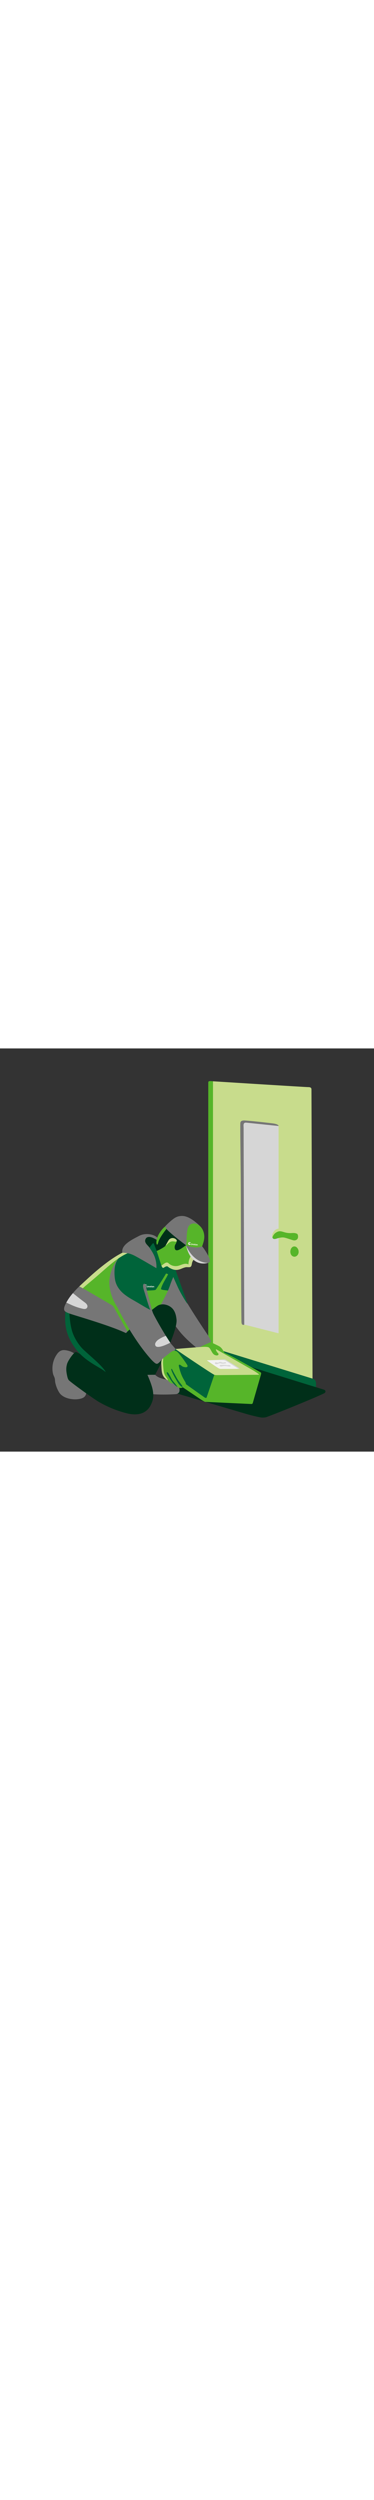 <svg xmlns="http://www.w3.org/2000/svg" xmlns:xlink="http://www.w3.org/1999/xlink" xml:space="preserve" width="128" viewBox="0 0 793.7 854.85"><rect x="0" y="0" width="793.7" height="854.85" fill="#333333" stroke="none"/><defs><path id="reuse-0" d="M0 641.14h595.28V0H0Z"/></defs><defs><clipPath id="a" clipPathUnits="userSpaceOnUse"><use xlink:href="#reuse-0"/></clipPath><clipPath id="b" clipPathUnits="userSpaceOnUse"><use xlink:href="#reuse-0"/></clipPath></defs><g clip-path="url(#a)" transform="matrix(1.333 0 0 -1.333 0 854.85)"><path fill="#c8dc8c" d="m495.88 575.79 1.68-459.73-166 51.16 1.23 418.15 6.3 3.66s147.34-9.28 151.9-9.28c4.56 0 4.9-2.14 4.9-3.96"/><path fill="#d6d6d6" d="m388.88 202.06 54.63-13.92v329.78l-55.74 7.22-1.8-5.1z"/><path fill="#002f19" d="m333.55 155.17 7.01-2.18 18.68-5.8 26.79-8.33 31.38-9.75c10.8-3.36 22-5.33 32.8-8.7 9.98-3.1 44.77-15.4 52.74-17.88 3.34-1.04 7.35-2.37 10.74-3.34 1.33-.39 2.72-.8 3.74-1.73 1.02-.93 1.34-3.35-1.47-4.76-12.62-6.3-75.1-31.85-91.61-37.72-2.72-.96-7.18-1.03-10.02-.5a279.32 279.32 0 0 0-20.6 4.95l-107.2 31.62c-1.67.5-3.35.96-5 1.48l-47.84 14.98 42.61 3.5z"/><path fill="#56b529" d="M475.36 319.14c.11-.77.11-2.48-.08-3.24-.22-.89-.6-1.73-1.02-2.53a6.53 6.53 0 0 0-1.42-1.7 6.06 6.06 0 0 0-4.07-1.67c-1.69 0-3.26.8-4.42 2a8.54 8.54 0 0 0-1.65 2.9c-.9 3.32-.4 5.2.45 7.46.32.84.94 1.6 1.54 2.26a5.27 5.27 0 0 0 5.62 1.44 4.89 4.89 0 0 0 1.52-.73 9.35 9.35 0 0 0 3.53-6.19M474.18 344.48c-.81 2.18-1.87 3.42-4.13 4.01-2.25.6-4.63.27-6.96.33-5.07.11-9.91 2-14.8 3.36-2.9.8-6.14 1.4-8.8.01-2.68-1.38-4.07-4.37-5.12-7.2-.75-2.03-1.3-4.66.34-6.08 1.44-1.23 3.61-.72 5.42-.16 4.36 1.36 9.02 2.6 13.45 1.48 3.85-.97 8.1-2.56 12.14-3.78 2.42-.73 5-1.02 7.48 1.46 1.48 1.48 1.62 4.84.98 6.57"/><path fill="#767676" d="M443.5 517.92s-37.73 3.89-51.18 5.31c-5.98.63-4.44-4.82-4.47-8.98-.08-10.6 1.03-300.53 1.03-312.19-.75-.7-1.77-.6-2.48-.3-.97.41-1.56 1.2-1.89 3.3-.54 3.45-1 144.87-1.07 198.94-.06 48.62-1.1 98.06-.88 116.8.03 2.98-.03 6.4 7.66 5.86 14.66-1.04 38.26-3.88 43.47-4.51 10.48-1.29 9.82-4.23 9.82-4.23"/><path fill="#00643a" d="M497.56 116.06c7.12-1.94 5.39-9 5.39-13.53-3.4.85-139.11 43.14-139.11 43.14l-20.42 17.94z"/><path fill="#56b529" d="M339.09 155.17h-7.52v431.49c0 2.43 1.13 2.67 2.86 2.67s4.66-.3 4.66-.3z"/><path fill="#c8dc8c" d="M436.74 346.12c1.64 1.92 4.98 3.9 7.49 4.27 3.15.45 6.25-.86 9.32-1.7 2.7-.74 5.51-1.12 8.32-1.14 3.85-.02 7.22.96 11.48-1.35-.85 1.36-1.9 2.22-3.05 2.45-5.17 1-10.63.63-15.56 2.48-3.27 1.22-6.28 3.42-9.77 3.63a10.42 10.42 0 0 1-8.12-3.5c-1.82-2-4.2-6.29-3.6-9.13.1-.52.22-1.05.5-1.58.38 1.91 1.87 4.27 2.99 5.57"/></g><g clip-path="url(#b)" transform="matrix(1.333 0 0 -1.333 0 854.85)"><path fill="#767676" d="M239.9 91.53c18.01-1.47 34.66-.5 40.26-.12 1.12.07 5.06 1.27 5.53 4.65.31 2.22.47 5.12-2.06 7.86-2.79 3-5.38 6.05-8.72 7.61-8.6 4.04-21.1 3.28-27.96 10.72-16.91-.8-56.15 12.95-56.15 12.95l11.4-13.48zM279.37 271.69c.27-.76.55-1.5.85-2.25a123.7 123.7 0 0 1 5.2-11.02c2.38-4.57 4.9-9.05 7.49-13.5 2.91-5.01 5.9-9.97 8.96-14.9 3.15-5.11 6.36-10.19 9.6-15.24a1385.97 1385.97 0 0 1 17.94-27.22c1.25-1.85 2.47-3.66 3.5-5.64a60.2 60.2 0 0 0 2.8-6.25c.47-1.23-.4-1.64-1.3-2.27a22 22 0 0 0-3.72-2.02 101.38 101.38 0 0 1-12.24-6.48c-.18-.11-2.71-1.95-2.82-1.87 0 0-19.17 14.56-30.54 29.25-17.4 22.5-36 48.34-35.66 48.6 7.01 5.33-.06 32.46 6.96 37.79 3.99 3.03 7.36 14.62 12.12 16.1 1.58.49 7.77-14.25 10.86-23.08"/><path fill="#00643a" d="m268.51 294.77 9.64-2.15s20.09-56.44 20.42-57.22a4.5 4.5 0 0 0-1.24 1.2c-2.73 3.7-10.14 16.1-14.12 24.77-5.08 11.07-14.7 33.4-14.7 33.4"/><path fill="#002f19" d="M123.87 236.96s-6.02.66-11.01-1.34c-4.53-1.8-8.21-5.8-5.78-14.45 2.83-10.08.32-24.9 6.46-38.4 6.5-14.29 22.86-27.5 32.07-41.3 17.29-25.92 28.63-49.44 37.6-54.6 2.54-1.46 30.4-17.43 52.44-12.96 2.1.43 4.5.54 5.46 2.6a28.8 28.8 0 0 1 2.73 9.9c.49 4.93-.17 10.96-2.17 17.51-8.53 27.96-33.7 68.01-43.1 90.24-24.99 59.17-74.7 42.8-74.7 42.8"/><path fill="#56b529" d="M203.15 187.14c15.38.12 40.06 14.33 41.63 16.56 1.53 2.17 2.5 12.89 8.64 24.73 5.24 10.1 13.26 25.53 14.08 27.8 6.53 18 6.97 35.02-1.78 41.72-.3 2.85-2.24 7.34-3.6 9.81-5.64 10.17-16.07 14.04-26.87 16.48-10.5 4.98-41.47-8.6-48.07-14.26-5.73-4.92-36.77-26.03-44.6-35.44-.78-.94-11.91-13.32-11.91-13.32s-2.55-2.17 0-4.99c12.83-14.2 55.75-57.45 68.97-67.15.39-.28 1.03-.75 1.15-.47.13.29.32-.55.5-.66.85-.53 1.48-.81 1.86-.8"/><path fill="#002f19" d="m235.82 342.32 8.12-.46 6.49-5.12-.05-7.97.26-10.34-8.62 3.97-11.43 2.1-9.39 12.9zM252.66 233.03c7.08 2.84 15.96.43 21.38-4.94 4.63-4.57 6.3-11.33 7-17.8 2.21-20.13-34.1-88.04-34.1-88.04l-20-.23-35.83 6.66 9.41 59.62s-.6.2-.43.4c.64.79 3.17 2.84 6.07 5.51 12.46 11.48 40.8 36.54 46.5 38.82"/><path fill="#767676" d="M123.99 110.88a81.43 81.43 0 0 1-4.7 6.15c-2.98 3.59-6.98 8.28-6.88 13.23-.83 7.84 8.25 24.09 7.73 24.5-4.45 3.63-10.25 5.79-16.09 6.58-5.94.8-9.92-1.54-13.35-6.37a39.15 39.15 0 0 1-6.35-30.95c.54-2.42 1.76-4.38 2.54-6.63.84-2.4.6-5.42 1.15-7.94A48.87 48.87 0 0 1 94.29 94c5.83-9.4 22.01-12.42 32.72-10.13 2.28.48 4.56 1.2 6.46 2.53 3.27 2.27 3.81 5.6 4.12 9.13.31 3.53-1.15 7.44-4.32 9.3-3.33 1.96-6.97 2.67-9.28 6.05"/><path fill="#002f19" d="M204.09 60.4c34.91-7.17 39.87 20.84 39.87 30.84s-32.98 7.32-32.98 7.32-25.57 18.18-51.48 34.01c-24.14 14.75-26.66 21.17-38.19 25.82-2.8 1.14-12.75-13-14.46-18.69-1.9-6.4-1.68-11.59.25-20.09.45-2 1.02-4.02 2.21-5.7 2.14-3 39.98-30.19 48.06-34.84a173.87 173.87 0 0 1 46.72-18.68"/><path fill="#00643a" d="M115.23 190.26c3.2-9.74 10.35-21.27 17.8-28.22 12.82-11.98 28.03-24.1 34.55-34.03.59-.89.5-1.42-.21-.81-7.77 6.77-29.43 15.26-44 32.72-8 9.6-14.57 21.03-17.39 32.46-3.64 14.76-2.12 29.42-.74 39.22.3 2.13 1.67 3.16 3.5 2.33 1.99-.9.6-25.71 6.5-43.67"/><path fill="#767676" d="M189.59 308.02c-6.4-5.3-10.96-16.2-12.95-22.7-3.92-12.78-2.9-22.22-.37-32.14a76.85 76.85 0 0 1 6.54-16.65c1.39-2.65 2.9-5.24 4.5-7.78 1.3-2.08 1.9-4.14 2.97-6.31 4.34-8.79 9.2-17.31 14.29-25.67 9.73-15.98 20.26-31.77 32.43-46 2.99-3.5 6.1-7.1 9.78-9.9 2.64-2.01 4.3-.94 4.97-.45 2.65 1.95 4.92 4.95 7.29 7.04 6 5.32 12.78 5.67 17.8 10.8.87.88 2.9 2.28 3.06 3.5.2 1.62-6.48 8.08-8.53 11.07-10.55 15.37-26.53 44.02-27.94 47.91-9.66 26.75-17.55 47.37-29.87 68.23-2.87 4.86-10.44 18.82-17.73 16.58-4.94-1.5-2.2 5.82-6.24 2.47"/><path fill="#00643a" d="M250.43 316.94s-.12.06-1.01 2.32c-1.39 3.52-3.82 9.92-4.19 10.81-.6 1.47-1.33 1.82-2.1.97-2.5-2.7-7.47-9.64-6.13-9.12 3.2 1.23-8.44 8.7-10.4 6.89-.8-.75-1.8-1.81-1.44-3 .28-.9 1.35-1.2 1.68-2-4.03-1.97-8.43-3.13-12.44-5.32-3.81-2.09-7.72-.19-11.52-2.25-3.56-1.94-8.18-5.97-10.44-9.37a32.91 32.91 0 0 1-2.89-5.7c-1.53-3.7-1.17-10.53-.7-14.5.16-1.42.55-2.8.93-4.17 1.18-4.22 2.4-8.5 4.64-12.26a44.47 44.47 0 0 1 5.88-7.4c2.08-2.24 4.27-4.47 7.01-5.82 3.95-1.95 7.87-1.04 12.05-1.06 4.05-.03 8.14-.1 12.19.09 3.7.17 15.38.31 16.32 1.34 2.18 2.39 6.2.42 9.44.41 1.4-.7 10.19-1.57 10.19-1.57s2.59 6.43 3.28 8.49c1.04 3.1 2.2 6.18 3.48 9.2.45 1.1.93 2.2 1.31 3.31.2.57.4.42.54.06l.38-.86s-.5 5.3-1.07 6.77c-1.28 3.27-3.68 9.01-5.89 11.86-3.28 4.24-6.14 8.82-9 13.34-2.31 3.65-7.88 4.83-10.1 8.54"/><path fill="#d6d6d6" d="M229.17 263.93c0 .1.09.37.1.4.05.16.12.32.21.46.24.38.6.66 1.02.82.41.16.86.22 1.3.2.4-.03.88-.12 1.21-.37a2.57 2.57 0 0 0 .75-.93c.13-.3.18-.65.2-.97h-.26l-.14.5a1 1 0 0 1-.56.54c-.3.12-.67.18-.97.04-.44-.2-.62-.68-.64-.8-.01-.04-.02-.06-.06-.07h-.14l-.99.05c-.3 0-.6.02-.9.05-.05 0-.13 0-.13.08"/><path fill="#fff5f0" d="M233.67 263.27a1.29 1.29 0 0 0-.56-.76 1.26 1.26 0 0 0-.78-.13c-.6.08-.88.7-.94 1-.02.08-.07.06-.13.07l-.2.01a35.4 35.4 0 0 0-1.4.05c-.13.01-.27.04-.4.02-.1-.01-.07-.14-.07-.21a2.51 2.51 0 0 1 .21-.92c.17-.36.45-.66.8-.84a2.97 2.97 0 0 1 2.47-.23c.48.2.77.55.93.84a2.23 2.23 0 0 1 .33 1.08c0 .02-.03.02-.05.02h-.21M235.97 262.02a.31.31 0 0 0-.29-.15c-.11 0-.28.08-.34.17-.11.17-.08.35-.07.54l.03.18c.04.1.12.2.23.24.1.05.23.05.33 0 .1-.04.16-.1.19-.2a1.67 1.67 0 0 0-.08-.77m.52.82c0 .05-.02.1-.04.16-.1.35-.4.51-.75.52a.7.7 0 0 1-.5-.19v.2c-.14 0-.37 0-.46-.12-.09-.13-.06-.34-.06-.48a48.48 48.48 0 0 1-.05-1.98h.53l.03.7c0-.04.17-.11.2-.13a.9.9 0 0 1 .71.05c.16.09.27.24.33.4.06.16.06.32.08.48.01.12 0 .26-.02.39M237.99 262.3a.8.8 0 0 0-.15-.35.29.29 0 0 0-.07-.08.5.5 0 0 0-.3-.06.38.38 0 0 0-.3.22.6.6 0 0 0-.02.2v.28c0 .1.02.23.09.31.1.13.28.15.44.13.15-.01.23-.08.27-.23a.9.9 0 0 0 .04-.41m.02-.82c.08.04.16.09.23.15.1.1.15.22.18.35.03.13.03.26.03.4a1.64 1.64 0 0 1-.08.51.66.66 0 0 1-.26.34c-.11.06-.23.1-.36.11l-.28.01a.72.72 0 0 1-.54-.17.71.71 0 0 1-.2-.21 2.28 2.28 0 0 1-.08-.92.7.7 0 0 1 .17-.37c.07-.07.12-.13.2-.17.3-.13.7-.17.99-.03M239.79 263.28a.96.96 0 0 1-.35.08c-.12 0-.25 0-.37-.04a.75.75 0 0 1-.43-.36.39.39 0 0 1-.06-.17l.01-.22c.03-.12.1-.24.21-.32.1-.06.2-.1.32-.1h.35c.05 0 .1 0 .15-.02a.2.2 0 0 0 .11-.1c.05-.07.01-.17-.04-.24-.06-.07-.31-.12-.51-.08-.08.02-.15.06-.18.13a.45.45 0 0 0-.02.15h-.38c-.07 0-.07 0-.07-.07l.01-.18a.44.44 0 0 1 .13-.22c.1-.1.25-.15.4-.17.38-.06.89-.08 1.07.31a.74.74 0 0 1-.02.63.5.5 0 0 1-.33.2c-.13.03-.27.03-.4.04a.54.54 0 0 0-.21.06c-.08.03-.14.11-.14.2 0 .08.1.14.16.17.07.02.13.03.2.03.04 0 .09 0 .13-.02a.3.3 0 0 0 .2-.28l.26-.01c.06 0 .16-.02.17.06 0 .06-.02.1-.04.16a.48.48 0 0 1-.07.16.65.65 0 0 1-.26.22M241.02 263.86c.01-.22-.03-.4-.03-.62l.7-.01c.04 0 .06 0 .08-.03.02-.01.03-.03.03-.06a.72.72 0 0 0 0-.27c0-.02-.04-.04-.06-.04h-.78c-.04-.3-.04-.59-.03-.89a.3.3 0 0 1 .09-.2c.05-.05.15-.07.2-.01.04.03.04.09.04.14 0 .01.01.04.04.04h.45v-.03c0-.07 0-.14-.03-.21a.44.44 0 0 0-.1-.2.5.5 0 0 0-.18-.1.88.88 0 0 0-.44-.06.7.7 0 0 0-.4.2.7.7 0 0 0-.15.48v.85h-.17c-.01.01-.04.02-.03.05l.02.32c0 .02.02.04.03.04.05 0 .1-.02.14 0 .04.03.04.07.04.12 0 .12 0 .38.06.47.04.07.48.04.48.02M242.67 262.85l.16-.01c.12-.03.22-.1.28-.2a.6.6 0 0 0 .08-.15c0-.02 0-.06-.05-.06h-.16l-.33.01c-.13.01-.26.02-.38.05 0 .05.01.1.03.14l.1.12.06.04c.06.03.14.07.21.06m-.35-.75c.02.02.04.02.07.02.2-.01.4-.03.61-.03l.49-.02c.06 0 .08.06.08.1.02.15.03.31 0 .47a.71.71 0 0 1-.29.48 1.17 1.17 0 0 1-.75.14.79.79 0 0 1-.65-.56 1.7 1.7 0 0 1 .02-.9c.04-.15.1-.3.22-.4a.74.74 0 0 1 .28-.15c.25-.07.53-.06.78.02.08.03.16.1.22.16.12.14.13.27.14.42l-.3.02c-.02 0-.07.01-.08-.02a.3.3 0 0 0-.14-.18.62.62 0 0 0-.25-.08c-.08 0-.17 0-.25.02a.31.31 0 0 0-.2.18.56.56 0 0 0-.02.25c0 .02 0 .05.02.06M243.7 261.27h.47c.01 0 .04.02.04.04l.01.62c0 .13 0 .26.03.39.03.17.1.35.27.41.05.02.11.02.17.02.06 0 .12 0 .17-.04.07-.06.08-.17.08-.26v-1.17c0-.02.02-.04.03-.05.14-.01.27 0 .4.02.02 0 .06.04.06.05l.05.88v.37c-.02.1-.05.2-.1.3a.53.53 0 0 1-.12.17c-.08.07-.2.1-.3.13a1.6 1.6 0 0 1-.48.02c-.14-.02-.3-.07-.33-.2v.18c0 .02-.03.05-.06.05h-.23c-.08-.03-.07-.04-.07-.13-.03-.2-.02-.4-.02-.6a26.28 26.28 0 0 0-.06-1.2"/><path fill="#00643a" d="M187.03 304.96c-2.2-3.27-3.82-7.95-4.43-13.5-.8-7.13-.13-15.34 1.03-20.2 1.8-7.45 6.34-14.05 12.08-19.15 5.73-5.1 12.46-8.94 19.14-12.73 6.88-3.91 13.61-8.2 20.53-11.97 1.64-.9 3.31-1.75 5.02-2.54.2-.1 1.78-.6 1.83-.82 0 0-10.22 39.06-19.78 57.67-2.83 5.5-6.15 11-10.62 15.34-1.85 1.8-5.66 5.9-7.57 7.6-2.46 2.19-2.75 10.18-2.75 10.18s-7.6.34-14.48-9.88"/><path fill="#d6d6d6" d="M252.13 178.12c-1.82-1.22-3.48-3-4.52-4.93-1.04-1.92-.85-4.69.97-5.91 1.15-.78 2.64-.78 4.03-.7 6.94.43 18.48 6.66 18.48 6.66s-4.9 7.52-7.04 10.9a55.05 55.05 0 0 1-11.92-6.02"/><path fill="#56b529" d="m250.44 261.19-1.2-1.84c-.8-1.24-1.36-2.19-2.7-2.42-1.01-.17-1.88-2.07-2.6-2.8l7.36.28c.9.04 1.8.07 2.7.24 1.05.2 2.1.57 3.16.47.33-.03.66-.1.99-.05.33.07.65.32.66.65 0 .25-.61 1.8-.85 1.86-1.25.35-1.62.7-1.56 1.47.03.36.42 1.7.6 2.23 2.54 7.15 7 13.4 10.34 20.14.11.21.22.47.12.68-.09.2-.3.28-.5.36-1 .37-1.59.58-2.63.82a390.92 390.92 0 0 0-11-17.73 84.1 84.1 0 0 1-1.8-2.7l-1.09-1.66"/><path fill="#c8dc8c" d="M207.66 317.51c17.4 7.43 34.6 5.08 20.7 6.37-17.18 1.6-37.52-4.57-76.6-37.87-6.22-5.31-13.5-12.02-25.55-23.23-2.46-6.02.18-8.44 5.66-3.02 4.55 4.5 11.38 9.58 25.37 21.75 9.82 8.56 20.15 18.1 29.94 24.88 10.47 7.25 16.74 9.53 20.48 11.12"/><path fill="#767676" d="M179.9 231.88s24.45-39.34 23.1-40.77c-.77-.82-2.15-2.36-2.46-2.62-26.14 12.54-83.2 28.45-91.09 31.56-6.82 2.7-7.56 4.32-7.38 7.65.17 3 1.95 6.34 3.53 9.36 2.95 5.62 8.45 8.6 10.47 15a125.7 125.7 0 0 0 10.14 10.72c2.77-.94 53.68-30.9 53.68-30.9"/><path fill="#d6d6d6" d="M138.96 229.6c-.91-2.37-3.16-3.28-7.25-2.37-10.52 2.33-16.8 5.4-26.1 9.83.21.46 1.95 3.69 4.3 7.08a84.63 84.63 0 0 0 6.16 7.92c.69-.5 10.94-8.93 18.72-14.59 3.88-2.82 5.07-5.5 4.17-7.87"/><path fill="#767676" d="M212.45 312.5c-3.78 1.65-7.86 3.55-17.58 3.91-2.86 12.5 16.52 21.4 26.53 26.69 13.56 7.17 32.62-.29 30.08-7.12-.24-.65-5.64 3.55-10.83 5-3.64 1.02-6.93.33-8.32-1.83-4.09-6.36 2.8-10.6 5.22-14.1 3.42-4.94 6.92-10.25 8.93-15.9 3.43-9.63 2.5-17.39 2.5-17.39s-31.25 18.44-36.53 20.74"/><path fill="#56b529" d="M265.42 297.19c3.3-2.88 6.9-5.36 10.88-7.14.75-.33 1.58-.65 2.38-.47.75.16 1.37.61 2.13.73.86.14 1.73.25 2.59.44 1.63.34 3.22.82 4.77 1.42 2.41.93 4.66 2.22 7.07 3.16 2.93 1.15 5.6.9 8.17-1.01 0 0-1.13 18.04 8.88 18.06 10 .01-21.23 48.63-21.23 48.63l-25.4-5.53s-16.35-21.75-15.73-25.15c.69-3.74-1.15-7.32-.51-11.07 2.72-8.29 6.27-19.66 7.56-23.56.9-.45 5.75 3.84 8.44 1.49"/><path fill="#002f19" d="M288.14 322.75c1.53.96 3.03 1.98 4.5 3.03a163.14 163.14 0 0 1 7.49 5.65c.42.34-13.76 22.2-14.7 23.73-1.43 2.3-3.24 7.12-5.45 8.66-2.2 1.54-5.5-.05-7.84-.88-6.61-2.37-11.57-8.16-15.7-13.89-4.19-5.8-7.35-11.6-6.5-18.72.42-3.59-1.66-7.72-.52-11.07l.02-.04c.91.04 13.76 6.24 15.2 9.61.4.91 2.24 3.5 2.68 4.4.9 1.8 2.33 3.3 3.9 4.56 2.38 1.9 10.26-.83 10.26-2.17 0-2.76-2.12-5.64-2.7-7a9.48 9.48 0 0 1-.67-4.6c.2-2.14 1.34-3.99 3.67-3.83 2.18.15 4.56 1.43 6.36 2.56"/><path fill="#c8dc8c" d="M277 334.29c1.22-.21 2.54-.58 3.64-.03.33.17.63.42.76.75.2.5 0 1.05-.28 1.5a6.61 6.61 0 0 1-3.11 2.5 7.61 7.61 0 0 1-8.4-1.37c-.84-.82-1.46-1.81-2.03-2.81-1.32-2.34-4.25-7.65-4.25-7.65s1.84 1.47 2.25 1.88l1.67 1.65c.91.9 1.8 1.6 2.87 2.3 2 1.29 4.53 1.68 6.88 1.28M263.42 300.22c2.36 1 3.72.51 4.8-.54a16.72 16.72 0 0 1 14.53-4.34c2.96.56 5.7 1.92 8.58 2.76 2.89.84 6.16 1.11 8.76-.4-.07 4.5.99 9.12 3.57 12.81 2.6 3.7 6.83 6.35 11.34 6.43.66.02 1.35-.04 1.9-.39 1.09-.71 1.15-2.39.48-3.51-.66-1.13-1.82-1.84-2.92-2.55-3.38-2.18-6.67-4.9-8.15-8.64-.78-1.96-.81-4.11-1.54-6.08-.29-.79-.79-1.53-1.52-1.95-.68-.4-1.5-.47-2.28-.5-1.27-.05-2.52.08-3.77.08-1.28-.01-2.54-.33-3.75-.72-1.25-.4-2.47-.87-3.69-1.37-2.15-.88-4.44-1.83-7.25-2.2-6.8-.94-13.39 3.44-15.38 5.15-1.48 1.29-4.48-.45-6.5-1.8-.37-.25-1.36-.4-1.79.1-.71.82-1.44 2.06-1.86 3.14.04.12 4.88 3.86 6.44 4.52"/><path fill="#767676" d="M262.7 357.98c.23.48 6.15 6.72 12.74 11.75 4.57 3.48 8.58 5.15 14.81 5.1 12.62-.09 27.05-14.87 29.72-17.83 3.17-3.5 1.74-28.47 1.8-30.5 2.32-2.44 17.32-23.52 10.62-25.9-5-1.77-11.97-1.4-17.22 1.25-14.11 7.12-19.08 26.45-19.08 26.45s-32.47 23.66-33.38 29.68"/><path fill="#56b529" d="M296.1 328.3c11.63-4.98 21.12-3.78 25.67-1.8 2.36 6.93 6.1 16.02.74 26.69-2.06 4.12-6.52 8.83-12.35 9.58-6.35.82-10.22-3.15-11.38-8.23-2.36-10.27-1.27-20.99-2.69-26.24"/><path fill="#d6d6d6" d="M296.1 328.3s10.07-27.84 35.03-28.08c0 0-26.54-9.5-35.04 28.08"/><path fill="#56b529" d="m262.7 357.98 2.32-3.75s-11.39-14.06-13.05-21.35c-.52-2.26-1.33-3.78-1.91-3.63-1.3.33-1.91 6.37 1.14 13.24.99 2.22 2.1 4.21 3.24 5.97 4 6.18 8.27 9.52 8.27 9.52M186.71 229.7s8.83-17.31 19.45-35.49a159.87 159.87 0 0 0-3.15-3.1 73.49 73.49 0 0 0-3.26 5.52c-2.3 4.16-15.32 27.17-18.92 33.6-1.13 2-3.35 3.06-3.35 3.06z"/><path fill="#767676" d="M238.9 236.97c.97-3.76 2.17-9.24 3.34-12.92.14-.46 1.1-3.86.85-3.87-.4 0-.66.41-.84.77-.84 1.72-2.2 2.08-2.88 3.86-3.4 8.92-5.95 17.56-8.95 27.65-1.1 3.69-2.94 8.15-2.6 12 .05.67.2 1.38.66 1.87 2.83 3.07 4-4.49 4.32-5.7l1.85-7.18z"/><path fill="#00643a" d="M279.31 163.2c-.62-.18-2.12-5.08-3.23-7.17l-7.83-14.82-3.93-7.45c-1.28-2.41-2.82-4.7-3.06-7.48a6.38 6.38 0 0 1 .12-2.05c.5-2 2.15-2.7 3.75-3.73l4.53-2.92 11.53-7.42 13.23-8.52 13.02-8.38 10.87-7 6.81-4.39 1.35-.86 6.06 4 9.58 39.75z"/><path fill="#56b529" d="M415.39 122.25s-12.36-42.74-12.82-44.52c-.45-1.78-1.48-2.06-2.58-2.01-1.09.04-73.44 3.4-73.44 3.4l15.23 44.86z"/><path fill="#56b529" d="M290.74 111.02S324.62 86.8 325.99 86c1.37-.8 2.9-1.03 3.6 1.04.67 2.07-.93-8.55-3.23-7.87-1.68.5-6.81 3.85-6.81 3.85l-32.8 22.14Z"/><path fill="#56b529" d="M290.95 148.2a199.32 199.32 0 0 1-4.16 5.47c-2.98 3.78-6.06 8.24-11.63 6.39a12.93 12.93 0 0 1-3.74-2.3l-10.29-8.03a6.49 6.49 0 0 1-2.1-2.27 6.5 6.5 0 0 1-.37-2.75c0-2.77.05-5.55.08-8.32.02-2.73-.16-5.46.17-8.19a15.09 15.09 0 0 1 2.98-7.5l5.72-7.64c1.73-2.32 3.95-4.87 6.84-4.74.5.02 1.02.14 1.53.05.9-.15 1.57-.86 2.18-1.54 1.63-1.8 3.33-3.63 5.5-4.74 2.17-1.1 4.94-1.33 6.95.04.48.33.91.74 1.46.93.57.2 1.2.12 1.78.27 1.19.31 1.95 1.55 2.1 2.77a7.6 7.6 0 0 1-.52 3.63c-.74 1.88-3.76 5.79-6.45 12.29a89.05 89.05 0 0 0-4.18 13.68c-.76 3.7 1.97 2.65 3.74 1.14 2.03-1.74 3.98-2.37 6.7-2.64 2.98-.3 4.28 1.41 2.6 4-2.19 3.4-4.49 6.74-6.89 10"/><path fill="#00643a" d="M265.98 126.2c-.49-.04-.59-.72-.48-1.2.28-1.3.97-2.45 1.66-3.58 4.1-6.7 8.68-14.75 15.47-18.73a59.34 59.34 0 0 1-6.33 8.33 23.97 23.97 0 0 0-3.16 4.51c-1.13 2.1-1.97 4.35-3.32 6.33-.75 1.09-2.21 4.47-3.84 4.34M274.4 130.05c-.34.63-.7 1.79-1.4 1.58-.69-.21.01-2.52.48-3.7 2.07-5.29 4.96-10.2 7.82-15.1 1.87-3.19 3.8-6.44 6.65-8.77.8-.64 1.91-1.23 2.79-.7a16.95 16.95 0 0 1-2.38 3.79c-2.6 3.42-5.24 6.7-7.28 10.48-2.22 4.13-4.58 8.22-6.68 12.42"/><path fill="#c8dc8c" d="M279.31 163.2c.45.2 56.48 4.51 56.48 4.51l79.6-45.46s-67.32-.59-69.9-.59c-1.24 0-3.1.2-4.31.52-2.68.7-62.29 40.85-61.87 41.03"/><path fill="#56b529" d="M348.98 160.1c.66-.34 3.46-1.48 4.73-2.1.97-.47 2-.87 2.93-1.4.38-.23 1.53-.65 1.75-1.04a122.05 122.05 0 0 1-3.88 6.37 18.09 18.09 0 0 1-4.03 4.64c-2.2 1.8-15.13 7.5-15.13 7.5s-11.47-5.03-16.8-7.7c1.75.1 11.37.9 13.77-.6a8.35 8.35 0 0 0 2.46-2.77c1.89-3 3.31-6.93 6.3-8.83 1.49-.94 3.95-1.5 5.15-1.06 1.27.48 1.92 1.25 1.58 2.43-.2.69-1.19 1.37-1.96 2.38-.44.57-.95 1.4-1.32 2.01-.5.81-.77 1.77-.76 2.72 0 .15.11.43.11.43s4.6-2.73 5.1-2.98"/><path fill="#56b529" d="M404.07 128.6c4.71-3.15 9.94-6.11 7.64-6.38 1.05-.56 3.68.03 3.68.03s.7 2.46.19 3.12c-.5.65-1.27 1.03-1.97 1.46-2.21 1.35-34.85 19.49-39.47 22.05-6.88 3.8-15.27 7.63-23.98 11.61-4.11 1.88-1.18-.4-1.18-.4s52.96-30.06 55.1-31.48"/><path fill="#f2f2f2" d="m357.16 146.19 22.26-12.92s2.38-1.6.3-1.61l-28.3-.13c-.67 0-2.06.3-2.97.8-4.73 2.67-17.06 11.37-18.02 11.98-1.14.74-.8.97.62.97 1.44 0 26.1.9 26.1.9"/><path fill="#d6d6d6" d="M342.83 141.84c.44.24 1.25.15 1.93-.04a9.22 9.22 0 0 1 2.13-.38c1.01.01 1.88.95 2.87 1.17 1.8.4 3.55-.96 5.4-.95 1.37.01 2.75.78 4.05.34.43-.15.87-.55.77-1-.1-.5-.73-.66-1.24-.7l-3.08-.33c-.67-.06-1.34-.13-2-.07-1.2.12-2.34.65-3.54.65-.98 0-1.91-.36-2.83-.72a7.72 7.72 0 0 0-2.82-.7c-.74.01-1.92.33-2.27 1.08-.33.7 0 1.3.63 1.65M350.47 137.58c-.24-.05-.5-.1-.65-.3-.24-.29-.11-.74.12-1.04.48-.6 1.3-.84 2.06-.83.77 0 1.52.23 2.27.4 1.46.33 2.97.46 4.47.37 2.53-.14 5.02-.88 7.55-.72.23.02.48.05.65.2.25.23.23.64.05.92-.19.27-.5.43-.8.56-.81.34-1.7.48-2.57.43-.53-.03-1.04-.13-1.57-.15-.84-.03-1.67.15-2.5.28-1.08.17-2.17.25-3.26.24-2.03-.03-3.81.06-5.82-.36"/><path fill="#d6d6d6" d="M345.12 145.75c4.02.57 12.27.98 12.76.93.52-.06.98-.34 1.43-.6 6.7-4.07 21.1-12.63 21.77-13.78.29-.5.04-.56-.3-.62-.44-.06-1.06-.02-1.06-.02s-16.6 10.45-19.62 12.33c-1.4.87-2.48 1.14-3.08 1.3-1.91.54-10.91.35-11.9.46"/><path fill="#c8dc8c" d="M260.02 133.48c.42-4.5.9-9.18 3.22-13.05 1.4-2.36 3.4-4.45 4.16-7.1a16.8 16.8 0 0 0-8.94 10.28c-1.36 4.53-1.3 9.35-1.6 14.07-.12 2.03-.33 4.08.07 6.07a8.27 8.27 0 0 0 2.88 4.83s-.1-2.8-.17-3.69c-.33-3.8.03-7.62.38-11.41"/><path fill="#d6d6d6" d="M299.58 331.66a2.22 2.22 0 0 0 .36.79c.26.33.63.56 1.03.68.4.11.82.13 1.23.07.38-.05.82-.18 1.1-.44a2.45 2.45 0 0 0 .64-.93c.1-.3.1-.63.1-.93l-.25.01c.02 0-.07.45-.09.5a.94.94 0 0 1-.47.54c-.27.14-.62.22-.9.12a1.2 1.2 0 0 1-.67-.69c-.02-.04-.03-.06-.07-.07l-.13.02a288.26 288.26 0 0 0-1.75.24c-.06 0-.13.01-.13.09"/><path fill="#fff5f0" d="M303.75 330.67c-.2-.44-.44-.6-.59-.67a1.2 1.2 0 0 0-.74-.06c-.56.13-.77.74-.8 1.03-.01.06-.06.06-.12.07l-.2.02a30.71 30.71 0 0 0-1.29.17c-.12.02-.25.05-.38.04-.1 0-.08-.12-.08-.18a2.26 2.26 0 0 1 .13-.89c.12-.34.36-.65.67-.85a2.79 2.79 0 0 1 2.3-.42c.47.15.77.46.94.71a2.09 2.09 0 0 1 .4 1l-.04.02-.14.01h-.06M305.8 329.31a.3.3 0 0 0-.28-.12c-.1.02-.26.1-.3.2-.1.16-.06.33-.03.5.01.06.02.11.05.17.04.1.13.17.23.21.1.04.22.03.31-.03a.3.3 0 0 0 .16-.21 1.55 1.55 0 0 0-.14-.72m.56.73-.02.16c-.07.33-.33.51-.66.55a.65.65 0 0 1-.5-.13l.02.17c-.12.03-.34.03-.43-.07-.1-.1-.09-.3-.1-.44a64.82 64.82 0 0 1-.21-1.86c.18 0 .32-.02.5-.03l.08.65c0-.04.15-.12.18-.14a.86.86 0 0 1 .67-.01c.16.06.28.2.34.35.07.14.09.3.11.44.03.11.03.24.02.36M307.72 329.42a.74.74 0 0 0-.17-.33.3.3 0 0 0-.07-.07.46.46 0 0 0-.28-.03.36.36 0 0 0-.26.23.56.56 0 0 0-.02.2l.03.25c.01.1.03.21.1.29.11.1.28.11.43.09.14-.03.2-.1.24-.24a.84.84 0 0 0 0-.4m-.05-.76c.08.03.16.06.23.12.1.08.16.2.2.31.04.12.05.25.06.37 0 .15.01.3-.02.45l-.01.04a.63.63 0 0 1-.22.34c-.1.07-.21.11-.33.13l-.26.04a.68.68 0 0 1-.52-.12.68.68 0 0 1-.2-.19 2.19 2.19 0 0 1-.15-.85.67.67 0 0 1 .13-.36c.05-.08.1-.13.17-.18.27-.14.64-.22.92-.1M309.49 330.18a.9.9 0 0 1-.32.1c-.11.01-.23.02-.35 0a.7.7 0 0 1-.44-.3.37.37 0 0 1-.06-.16.74.74 0 0 1-.01-.2.5.5 0 0 1 .17-.32.55.55 0 0 1 .3-.13c.1-.01.2 0 .32-.02l.13-.04a.19.19 0 0 0 .1-.1c.04-.07 0-.16-.06-.22s-.3-.09-.48-.03c-.07.02-.13.06-.16.14a.45.45 0 0 0-.01.13l-.35.04c-.06 0-.07 0-.08-.06v-.18a.4.4 0 0 1 .1-.2c.1-.11.23-.18.36-.2.36-.1.83-.15 1.04.2a.7.7 0 0 1 .03.6.48.48 0 0 1-.3.21c-.11.04-.24.05-.36.07a.54.54 0 0 0-.2.07c-.07.04-.12.12-.11.2.01.08.1.13.16.15.06.01.13.02.19 0 .04 0 .08 0 .12-.02.1-.05.17-.16.16-.28l.25-.03c.05 0 .14-.03.16.04.01.06 0 .1-.02.16a.47.47 0 0 1-.05.15.62.62 0 0 1-.23.23M310.7 330.62c-.02-.2-.07-.37-.09-.57l.67-.08c.02 0 .05 0 .06-.02.02-.02.02-.04.02-.06a.68.68 0 0 0-.01-.26c0-.02-.05-.04-.06-.04l-.74.07c-.06-.27-.08-.55-.1-.83 0-.07.02-.14.07-.2.04-.05.13-.07.18-.02.04.03.05.08.05.13 0 .01.02.03.04.03l.42-.04.01-.02a1.25 1.25 0 0 0-.05-.2.4.4 0 0 0-.11-.18.45.45 0 0 0-.18-.08.82.82 0 0 0-.42-.01.65.65 0 0 0-.35.21.65.65 0 0 0-.1.46l.07.8-.17.02s-.03.02-.02.05l.04.3.04.03c.04 0 .1-.03.13 0 .04 0 .04.05.05.1.01.11.03.35.1.43.04.06.44 0 .44-.02M312.16 329.54a.6.6 0 0 0 .15-.03c.1-.03.2-.1.25-.2l.05-.15c0-.02 0-.05-.05-.05a6.79 6.79 0 0 1-.46.05c-.12.02-.24.03-.35.07 0 .05.02.09.04.13l.11.1.05.04a.4.4 0 0 0 .2.04m-.38-.67h.06l.58-.08.45-.05c.06 0 .08.05.09.08.02.15.04.3.03.45a.67.67 0 0 1-.23.47 1.1 1.1 0 0 1-.69.19.74.74 0 0 1-.65-.47 1.6 1.6 0 0 1-.06-.85.78.78 0 0 1 .17-.4.68.68 0 0 1 .25-.15c.23-.09.5-.1.73-.04.09.02.16.07.22.13.13.12.15.24.17.38-.06.02-.25.04-.28.04-.02 0-.06.02-.08-.01a.28.28 0 0 0-.14-.16.58.58 0 0 0-.24-.05c-.08 0-.16 0-.23.04a.3.3 0 0 0-.18.18.53.53 0 0 0 0 .24c0 .02 0 .04.03.06M313 327.97l.43-.04c.02 0 .05.02.05.04l.06.58c.01.12.02.24.05.36.04.16.13.32.3.37h.15c.06 0 .12-.01.16-.05.06-.06.06-.16.06-.25l-.1-1.1.02-.04c.13-.03.26-.04.38-.02.02 0 .05.03.06.04l.11.82c.02.11.04.23.03.34 0 .1-.02.2-.05.29a.54.54 0 0 1-.1.18.6.6 0 0 1-.28.14c-.15.04-.3.06-.45.06-.13 0-.28-.04-.33-.16l.01.17c0 .02-.01.05-.04.05l-.22.02c-.08-.02-.06-.03-.08-.11-.04-.19-.04-.38-.07-.57a24.38 24.38 0 0 0-.15-1.12"/></g></svg>
